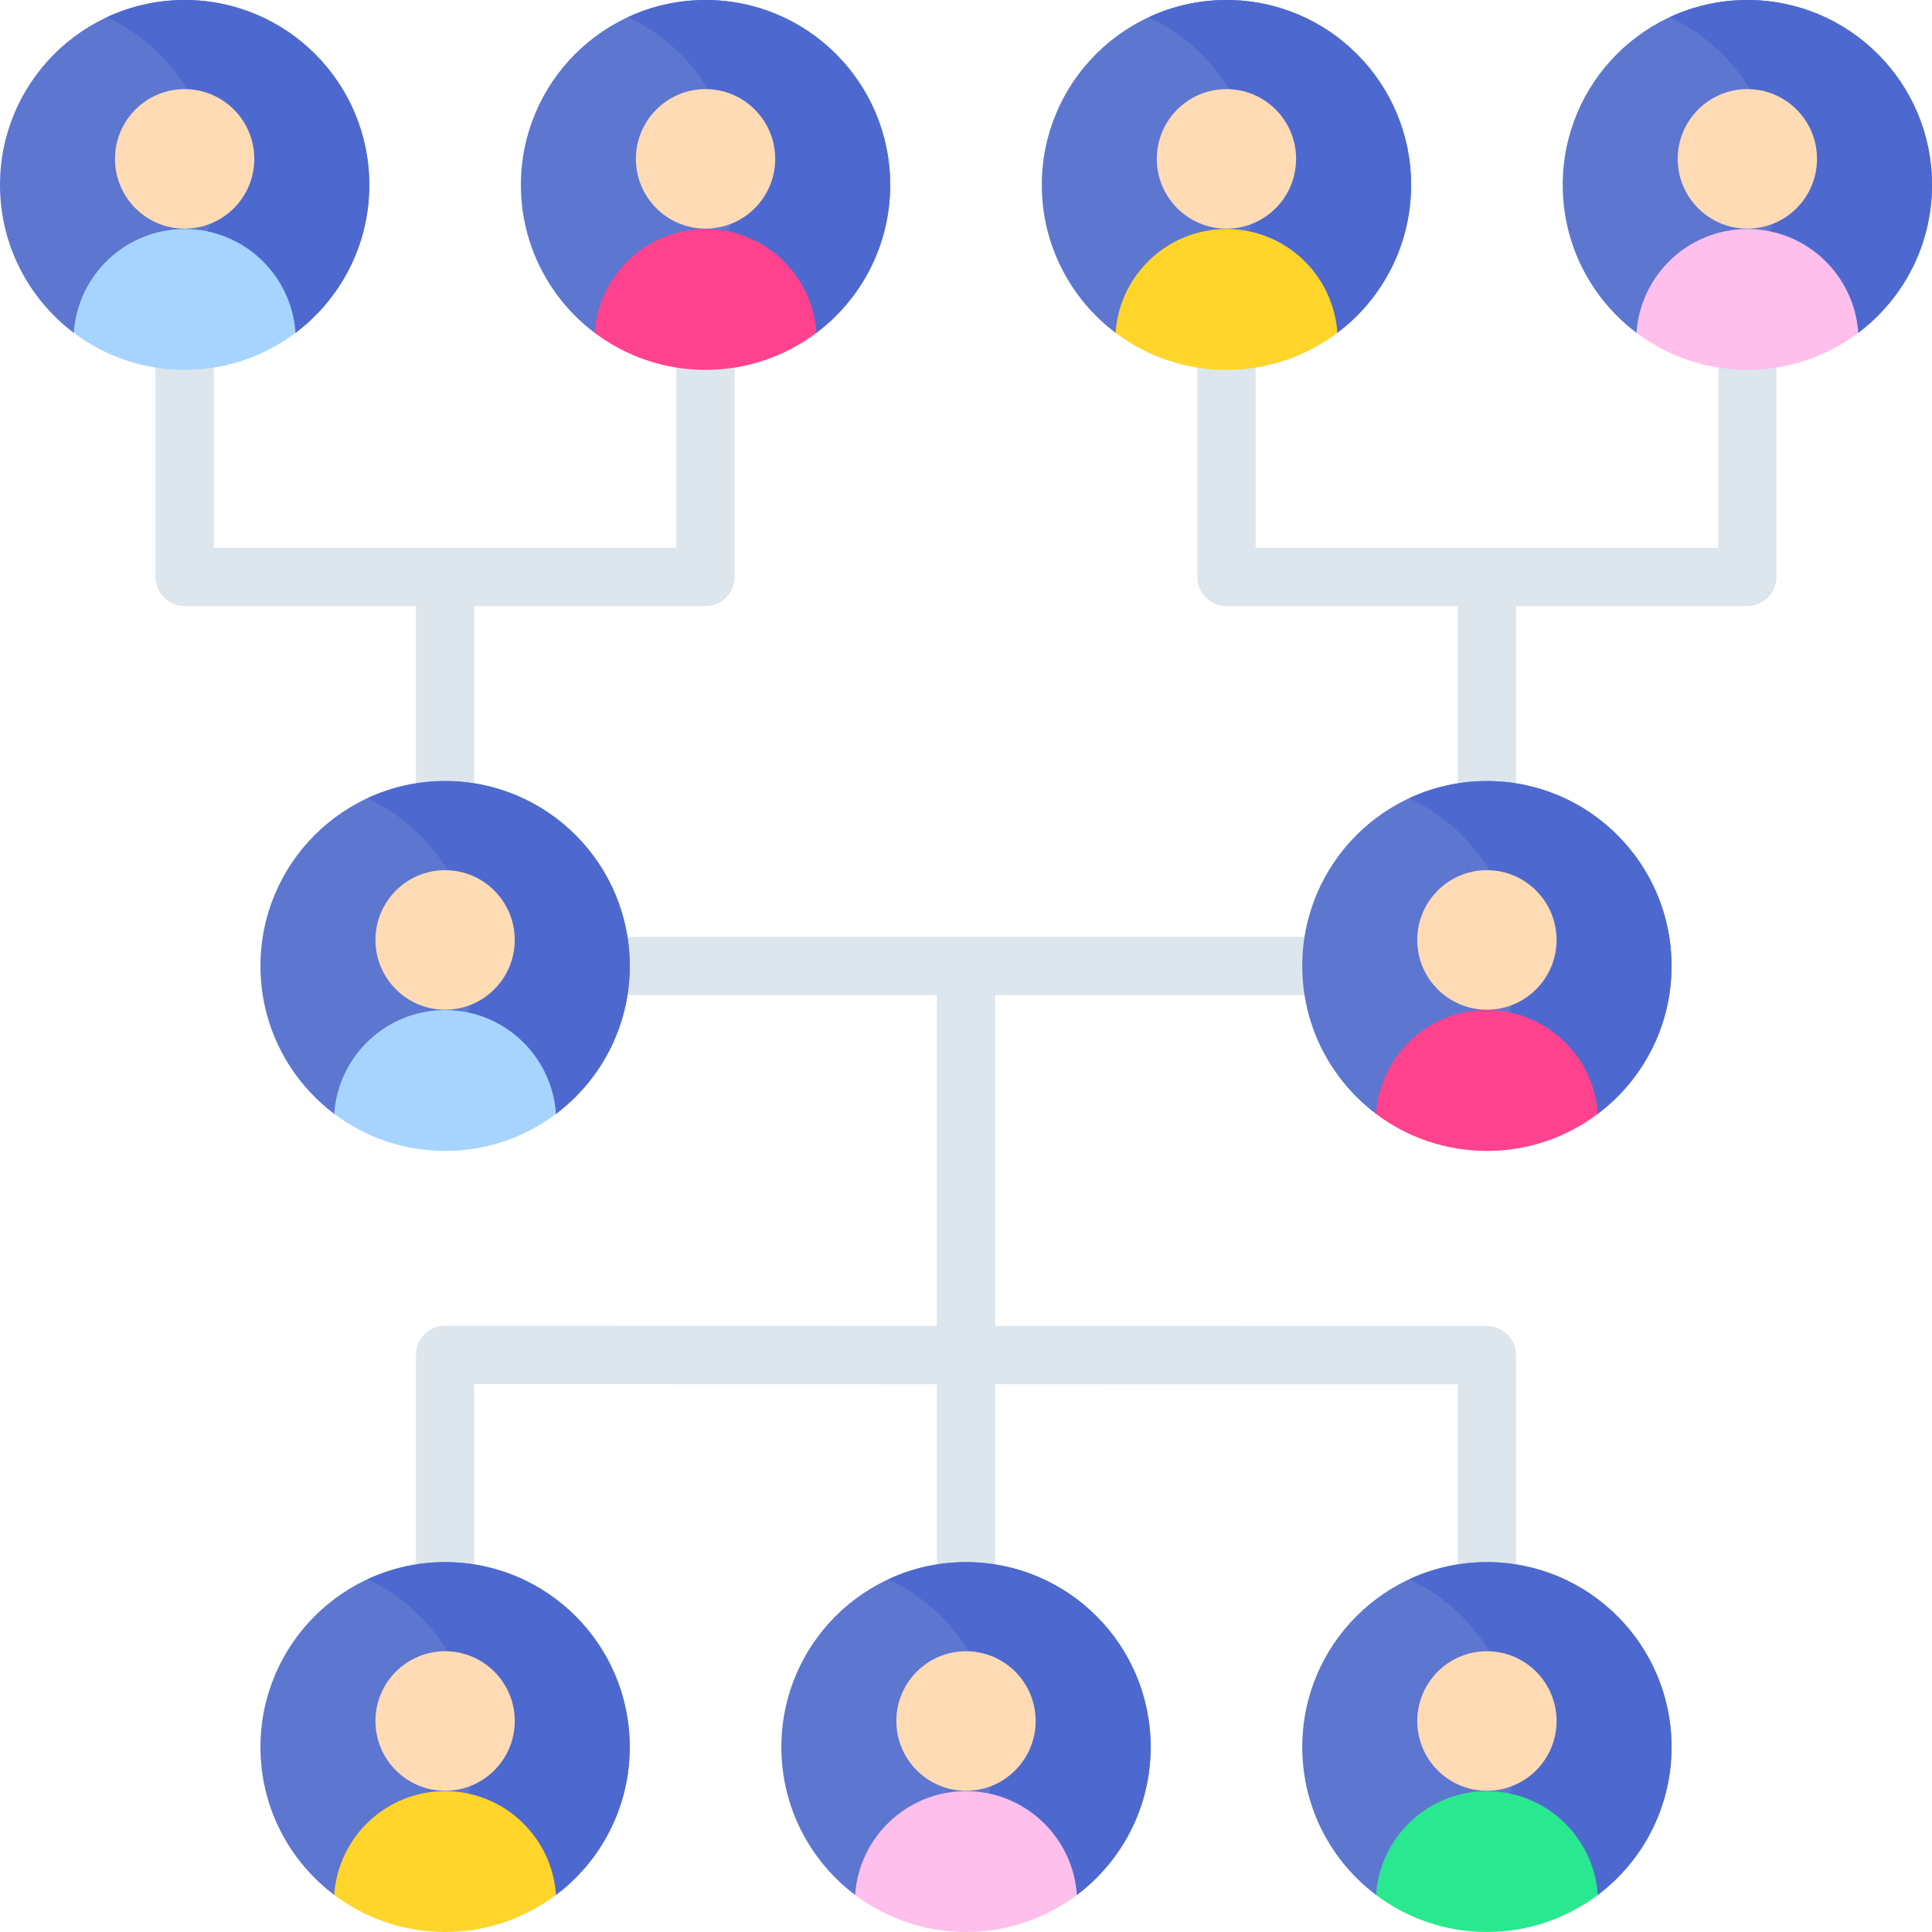 <svg id="Layer_1" enable-background="new 0 0 497 497" height="512" viewBox="0 0 497 497" width="512" xmlns="http://www.w3.org/2000/svg"><g><g><path d="m420.974 85.618c-11.522-8.681-18.972-22.49-18.972-38.043 0-26.275 21.266-47.575 47.499-47.575s47.499 21.3 47.499 47.575c0 15.553-7.451 29.362-18.973 38.043z" fill="#5d76cf"/><path d="m478.027 85.618c11.522-8.681 18.973-22.49 18.973-38.043 0-26.275-21.266-47.575-47.499-47.575-7.147 0-13.92 1.591-20 4.423 16.237 7.562 27.499 24.036 27.499 43.152 0 13.68-5.768 26.007-14.999 34.683l-3.666 3.36z" fill="#4d69cf"/></g><g><path d="m286.974 85.618c-11.522-8.681-18.972-22.49-18.972-38.043-.001-26.275 21.265-47.575 47.498-47.575s47.499 21.3 47.499 47.575c0 15.553-7.451 29.362-18.973 38.043z" fill="#5d76cf"/><path d="m344.027 85.618c11.522-8.681 18.973-22.49 18.973-38.043-.001-26.275-21.267-47.575-47.5-47.575-7.147 0-13.92 1.591-20 4.423 16.237 7.562 27.499 24.036 27.499 43.152 0 13.68-5.768 26.007-14.999 34.683l-3.666 3.36z" fill="#4d69cf"/></g><g><path d="m152.973 85.618c-11.522-8.681-18.972-22.49-18.972-38.043 0-26.275 21.266-47.575 47.499-47.575s47.499 21.3 47.499 47.575c0 15.553-7.451 29.362-18.973 38.043z" fill="#5d76cf"/><path d="m210.026 85.618c11.522-8.681 18.973-22.49 18.973-38.043 0-26.275-21.266-47.575-47.499-47.575-7.147 0-13.92 1.591-20 4.423 16.237 7.562 27.499 24.036 27.499 43.152 0 13.68-5.768 26.007-14.999 34.683l-3.666 3.36z" fill="#4d69cf"/></g><g><g fill="#dde6ed"><path d="m382.503 341.11-126.503-.031v-85.079h89.002c4.143 0 7.5-3.358 7.5-7.5s-3.357-7.5-7.5-7.5h-193.004c-4.143 0-7.5 3.358-7.5 7.5s3.357 7.5 7.5 7.5h89.002v85.075l-126.499-.031c-.001 0-.001 0-.002 0-1.988 0-3.896.79-5.303 2.196s-2.197 3.314-2.197 5.304v63.256c0 4.142 3.357 7.5 7.5 7.5s7.5-3.358 7.5-7.5v-55.754l119.001.029v55.774c0 4.142 3.357 7.5 7.5 7.5s7.5-3.358 7.5-7.5v-55.771l119.001.029v55.758c0 4.142 3.357 7.5 7.5 7.5s7.5-3.358 7.5-7.5v-63.255c0-4.142-3.356-7.499-7.498-7.5z"/><path d="m449.501 77.65c-4.143 0-7.5 3.358-7.5 7.5v55.756h-119.001v-55.756c0-4.142-3.357-7.5-7.5-7.5s-7.5 3.358-7.5 7.5v63.256c0 4.142 3.357 7.5 7.5 7.5h59.501v55.019c0 4.142 3.357 7.5 7.5 7.5s7.5-3.358 7.5-7.5v-55.019h59.5c4.143 0 7.5-3.358 7.5-7.5v-63.256c0-4.142-3.357-7.5-7.5-7.5z"/><path d="m106.999 210.925c0 4.142 3.357 7.5 7.5 7.5s7.5-3.358 7.5-7.5v-55.019h59.501c4.143 0 7.5-3.358 7.5-7.5v-63.256c0-4.142-3.357-7.5-7.5-7.5s-7.5 3.358-7.5 7.5v55.756h-119.001v-55.756c0-4.142-3.357-7.5-7.5-7.5s-7.5 3.358-7.5 7.5v63.256c0 4.142 3.357 7.5 7.5 7.5h59.5z"/></g><g><g><path d="m353.974 487.468c-11.522-8.681-18.972-22.49-18.972-38.043 0-26.275 21.266-47.575 47.499-47.575s47.499 21.3 47.499 47.575c0 15.553-7.451 29.362-18.973 38.043z" fill="#5d76cf"/><path d="m411.027 487.468c11.522-8.681 18.973-22.49 18.973-38.043 0-26.275-21.266-47.575-47.499-47.575-7.147 0-13.92 1.591-20 4.423 16.236 7.562 27.499 24.035 27.499 43.152 0 13.681-5.768 26.007-14.999 34.683l-3.666 3.36z" fill="#4d69cf"/></g><g><path d="m219.973 487.468c-11.522-8.681-18.972-22.49-18.972-38.043 0-26.275 21.266-47.575 47.499-47.575s47.499 21.3 47.499 47.575c0 15.553-7.451 29.362-18.973 38.043z" fill="#5d76cf"/><path d="m277.027 487.468c11.522-8.681 18.973-22.49 18.973-38.043 0-26.275-21.266-47.575-47.499-47.575-7.147 0-13.92 1.591-20 4.423 16.237 7.563 27.499 24.036 27.499 43.152 0 13.681-5.768 26.007-14.999 34.683l-3.666 3.36z" fill="#4d69cf"/></g><g><path d="m85.973 487.468c-11.522-8.681-18.973-22.49-18.973-38.043 0-26.275 21.266-47.575 47.499-47.575s47.499 21.3 47.499 47.575c0 15.553-7.451 29.362-18.973 38.043z" fill="#5d76cf"/><path d="m143.026 487.468c11.522-8.681 18.973-22.49 18.973-38.043 0-26.275-21.266-47.575-47.499-47.575-7.147 0-13.92 1.591-20 4.423 16.237 7.563 27.499 24.036 27.499 43.152 0 13.681-5.768 26.007-14.999 34.683l-3.666 3.36z" fill="#4d69cf"/></g><g><path d="m353.974 286.537c-11.522-8.681-18.972-22.49-18.972-38.043 0-26.275 21.266-47.575 47.499-47.575s47.499 21.3 47.499 47.575c0 15.553-7.451 29.362-18.973 38.043z" fill="#5d76cf"/><path d="m411.027 286.537c11.522-8.681 18.973-22.49 18.973-38.043 0-26.275-21.266-47.575-47.499-47.575-7.147 0-13.92 1.591-20 4.423 16.236 7.562 27.499 24.035 27.499 43.152 0 13.68-5.768 26.007-14.999 34.683l-3.666 3.36z" fill="#4d69cf"/></g><g><path d="m85.973 286.537c-11.522-8.681-18.973-22.491-18.973-38.043 0-26.275 21.266-47.575 47.499-47.575s47.499 21.3 47.499 47.575c0 15.553-7.451 29.362-18.973 38.043z" fill="#5d76cf"/><path d="m143.026 286.537c11.522-8.681 18.973-22.49 18.973-38.043 0-26.275-21.266-47.575-47.499-47.575-7.147 0-13.92 1.591-20 4.423 16.237 7.563 27.499 24.036 27.499 43.152 0 13.68-5.768 26.007-14.999 34.683l-3.666 3.36z" fill="#4d69cf"/></g><g><g><ellipse cx="114.499" cy="241.797" fill="#ffdbb5" rx="17.917" ry="17.946"/><g><path d="m114.499 259.841c-15.141 0-27.526 11.788-28.525 26.7 7.943 5.985 17.819 9.534 28.525 9.534 10.705 0 20.582-3.549 28.525-9.534-.999-14.912-13.383-26.7-28.525-26.7z" fill="#a6d4ff"/></g></g></g><g><g><ellipse cx="382.501" cy="241.797" fill="#ffdbb5" rx="17.917" ry="17.946"/><g><path d="m382.5 259.841c-15.141 0-27.526 11.788-28.525 26.7 7.943 5.985 17.819 9.534 28.525 9.534 10.705 0 20.582-3.549 28.525-9.534-.998-14.912-13.383-26.7-28.525-26.7z" fill="#ff428e"/></g></g></g><g><g><g><path d="m18.972 85.618c-11.521-8.681-18.972-22.49-18.972-38.043 0-26.275 21.266-47.575 47.499-47.575s47.499 21.3 47.499 47.575c0 15.553-7.451 29.362-18.973 38.043z" fill="#5d76cf"/><path d="m76.026 85.618c11.522-8.681 18.973-22.49 18.973-38.043-.001-26.275-21.267-47.575-47.5-47.575-7.147 0-13.92 1.591-20 4.423 16.237 7.562 27.499 24.036 27.499 43.152 0 13.68-5.768 26.007-14.999 34.683l-3.666 3.36z" fill="#4d69cf"/></g><g><ellipse cx="47.499" cy="40.872" fill="#ffdbb5" rx="17.917" ry="17.946"/><g><path d="m47.499 58.916c-15.141 0-27.526 11.788-28.525 26.7 7.943 5.985 17.819 9.534 28.525 9.534 10.705 0 20.582-3.549 28.525-9.534-.999-14.912-13.384-26.7-28.525-26.7z" fill="#a6d4ff"/></g></g></g><g><g><ellipse cx="181.5" cy="40.872" fill="#ffdbb5" rx="17.917" ry="17.946"/><g><path d="m181.5 58.916c-15.141 0-27.526 11.788-28.525 26.7 7.943 5.985 17.819 9.534 28.525 9.534 10.705 0 20.582-3.549 28.525-9.534-.999-14.912-13.384-26.7-28.525-26.7z" fill="#ff428e"/></g></g></g></g><g><g><g><ellipse cx="315.5" cy="40.872" fill="#ffdbb5" rx="17.917" ry="17.946"/><g><path d="m315.5 58.916c-15.141 0-27.526 11.788-28.525 26.7 7.943 5.985 17.819 9.534 28.525 9.534 10.705 0 20.582-3.549 28.525-9.534-.999-14.912-13.384-26.7-28.525-26.7z" fill="#ffd52b"/></g></g></g><g><g><ellipse cx="449.501" cy="40.872" fill="#ffdbb5" rx="17.917" ry="17.946"/><g><path d="m449.501 58.916c-15.141 0-27.526 11.788-28.525 26.7 7.943 5.985 17.819 9.534 28.525 9.534 10.705 0 20.582-3.549 28.525-9.534-.999-14.912-13.384-26.7-28.525-26.7z" fill="#ffbfed"/></g></g></g></g><g><g><g><ellipse cx="114.499" cy="442.722" fill="#ffdbb5" rx="17.917" ry="17.946"/><g><path d="m114.499 460.766c-15.141 0-27.526 11.788-28.525 26.7 7.943 5.985 17.819 9.534 28.525 9.534 10.705 0 20.582-3.549 28.525-9.534-.999-14.912-13.383-26.7-28.525-26.7z" fill="#ffd52b"/></g></g></g><g><g><ellipse cx="248.5" cy="442.722" fill="#ffdbb5" rx="17.917" ry="17.946"/><g><path d="m248.5 460.766c-15.141 0-27.526 11.788-28.525 26.7 7.943 5.985 17.819 9.534 28.525 9.534 10.705 0 20.582-3.549 28.525-9.534-.999-14.912-13.384-26.7-28.525-26.7z" fill="#ffbfed"/></g></g></g><g><g><ellipse cx="382.501" cy="442.722" fill="#ffdbb5" rx="17.917" ry="17.946"/><g><path d="m382.501 460.766c-15.141 0-27.526 11.788-28.525 26.7 7.943 5.985 17.819 9.534 28.525 9.534 10.705 0 20.582-3.549 28.525-9.534-.999-14.912-13.384-26.7-28.525-26.7z" fill="#2ae88f"/></g></g></g></g></g></g></g></svg>